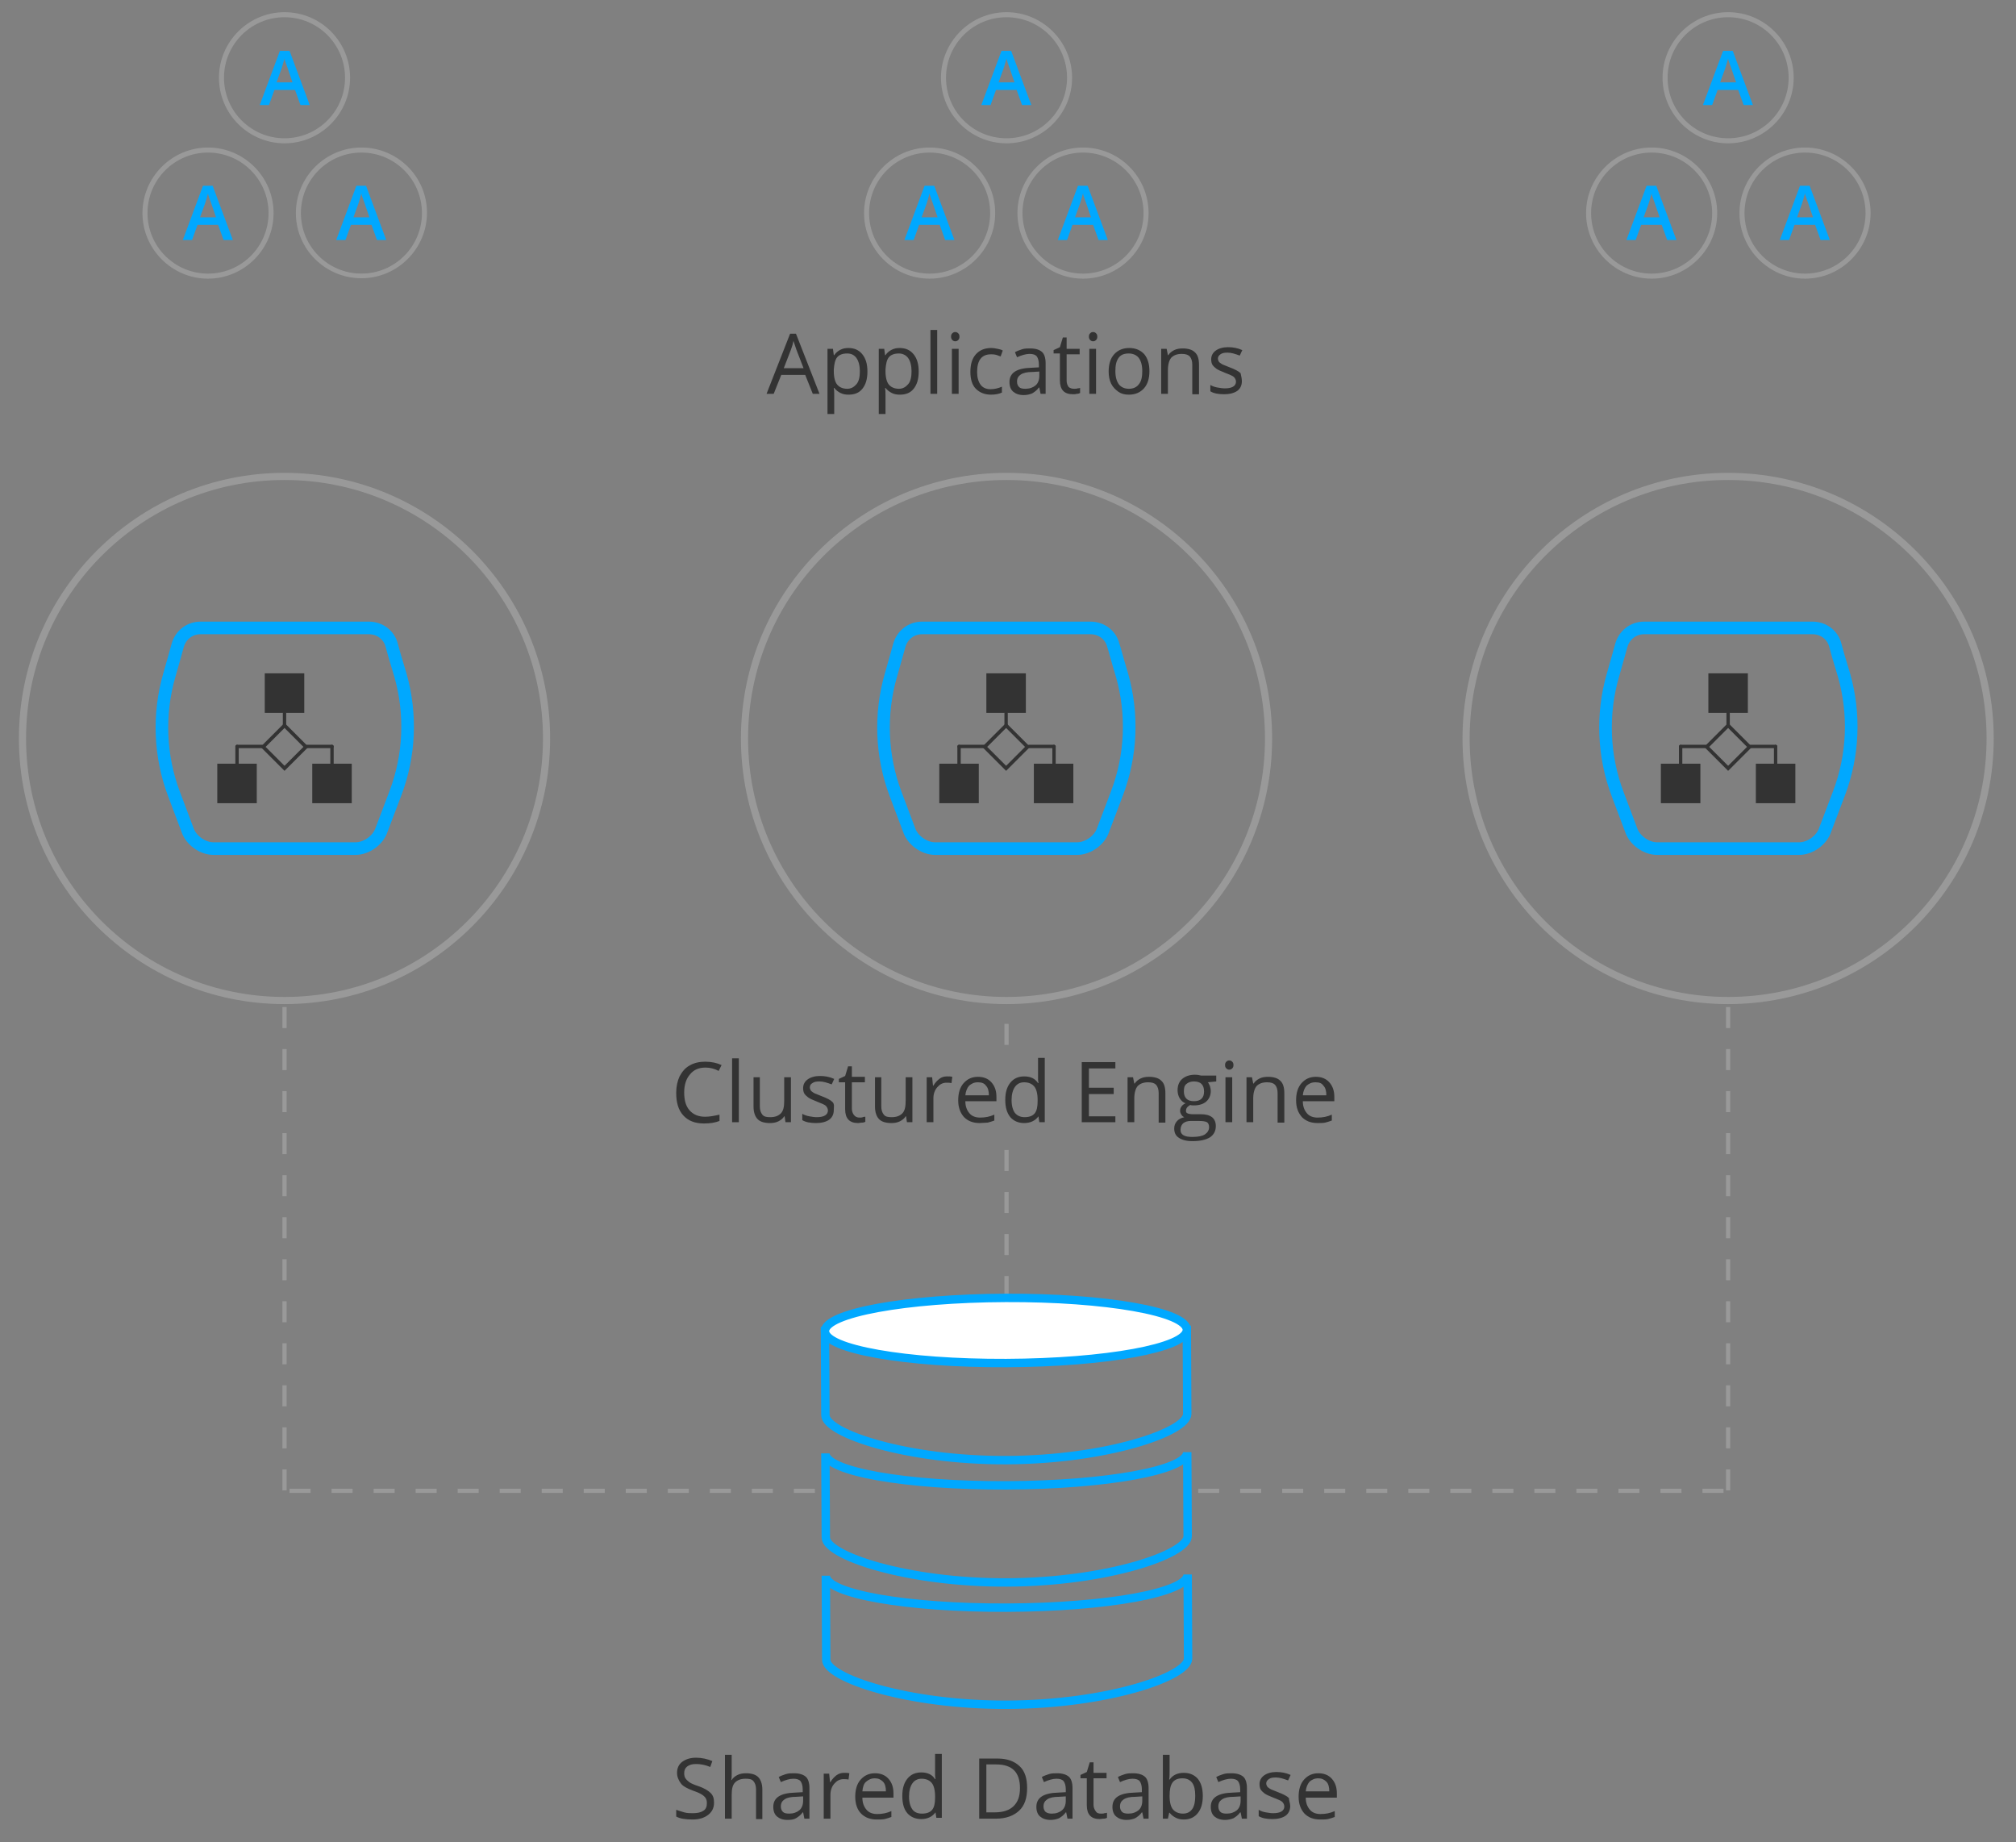 <?xml version="1.0" encoding="utf-8"?>
<!-- Generator: Adobe Illustrator 22.0.0, SVG Export Plug-In . SVG Version: 6.00 Build 0)  -->
<svg version="1.1" id="Ebene_1" xmlns="http://www.w3.org/2000/svg" xmlns:xlink="http://www.w3.org/1999/xlink" x="0px" y="0px"
	 viewBox="0 0 479.7 438.3" style="enable-background:new 0 0 479.7 438.3;" xml:space="preserve">
<rect x="0" y="0" width="479.7" height="438.3" fill="#808080" stroke="none"/>
<style type="text/css">
	.st0{clip-path:url(#SVGID_37_);fill:none;stroke:#999999;stroke-miterlimit:10;}
	.st1{clip-path:url(#SVGID_38_);fill:none;stroke:#999999;stroke-miterlimit:10;}
	.st2{fill:none;stroke:#999999;stroke-miterlimit:10;}
	.st3{fill:none;stroke:#00A8FF;stroke-width:3;stroke-miterlimit:10;}
	.st4{fill:#333333;}
	.st5{clip-path:url(#SVGID_39_);fill:none;stroke:#999999;stroke-miterlimit:10;}
	.st6{clip-path:url(#SVGID_40_);fill:none;stroke:#999999;stroke-miterlimit:10;}
	.st7{clip-path:url(#SVGID_41_);fill:none;stroke:#999999;stroke-miterlimit:10;}
	.st8{clip-path:url(#SVGID_42_);fill:none;stroke:#999999;stroke-miterlimit:10;}
	.st9{fill:none;stroke:#999999;stroke-miterlimit:10;stroke-dasharray:5;}
	.st10{fill:none;stroke:#00A8FF;stroke-width:2;stroke-miterlimit:10;}
	.st11{fill:#FFFFFF;stroke:#00A8FF;stroke-width:2;stroke-miterlimit:10;}
	.st12{clip-path:url(#SVGID_43_);fill:none;stroke:#999999;stroke-miterlimit:10;}
	.st13{clip-path:url(#SVGID_44_);fill:none;stroke:#999999;stroke-miterlimit:10;}
	.st14{fill:#00A8FF;}
	.st15{clip-path:url(#SVGID_45_);fill:none;stroke:#999999;stroke-miterlimit:10;}
	.st16{clip-path:url(#SVGID_46_);fill:none;stroke:#999999;stroke-miterlimit:10;}
	.st17{clip-path:url(#SVGID_47_);fill:none;stroke:#999999;stroke-miterlimit:10;}
	.st18{clip-path:url(#SVGID_48_);fill:none;stroke:#999999;stroke-miterlimit:10;}
	.st19{clip-path:url(#SVGID_49_);fill:none;stroke:#999999;stroke-miterlimit:10;}
	.st20{clip-path:url(#SVGID_50_);fill:none;stroke:#999999;stroke-miterlimit:10;}
	.st21{clip-path:url(#SVGID_51_);fill:none;stroke:#999999;stroke-miterlimit:10;}
	.st22{clip-path:url(#SVGID_52_);fill:none;stroke:#999999;stroke-miterlimit:10;}
	.st23{clip-path:url(#SVGID_53_);fill:none;stroke:#999999;stroke-miterlimit:10;}
	.st24{clip-path:url(#SVGID_54_);fill:none;stroke:#999999;stroke-miterlimit:10;}
	.st25{clip-path:url(#SVGID_55_);fill:none;stroke:#999999;stroke-miterlimit:10;}
	.st26{clip-path:url(#SVGID_56_);fill:none;stroke:#999999;stroke-miterlimit:10;}
	.st27{clip-path:url(#SVGID_57_);fill:none;stroke:#999999;stroke-miterlimit:10;}
	.st28{clip-path:url(#SVGID_58_);fill:none;stroke:#999999;stroke-miterlimit:10;}
	.st29{clip-path:url(#SVGID_59_);fill:none;stroke:#999999;stroke-miterlimit:10;}
	.st30{clip-path:url(#SVGID_60_);fill:none;stroke:#999999;stroke-miterlimit:10;}
</style>
<g>
	<g>
		<g>
			<g>
				<defs>
					<circle id="SVGID_7_" cx="67.7" cy="175.7" r="62.7"/>
				</defs>
				<clipPath id="SVGID_37_">
					<use xlink:href="#SVGID_7_"  style="overflow:visible;"/>
				</clipPath>
				<circle class="st0" cx="67.7" cy="175.7" r="62.7"/>
			</g>
		</g>
		<g>
			<g>
				<defs>
					<circle id="SVGID_9_" cx="67.7" cy="175.7" r="62.7"/>
				</defs>
				<clipPath id="SVGID_38_">
					<use xlink:href="#SVGID_9_"  style="overflow:visible;"/>
				</clipPath>
				<circle class="st1" cx="67.7" cy="175.7" r="62"/>
			</g>
		</g>
		<g>
			<path id="SVGID_6_" class="st2" d="M67.7,113C33.1,113,5,141.1,5,175.7s28.1,62.7,62.7,62.7s62.7-28.1,62.7-62.7
				S102.3,113,67.7,113z"/>
		</g>
	</g>
	<path class="st3" d="M93.2,153.5c-0.6-2.4-2.8-4.1-5.4-4.1H47.7c-2.6,0-4.7,1.7-5.4,4.1c-0.1,0.5-1,3.5-2,7.1
		c-2.7,9.3-2.3,19.3,1.1,28.3l3.2,8.5c0.8,2.5,3.6,4.5,6.2,4.5h33.8c2.6,0,5.4-2,6.2-4.5l3.3-8.7c3.4-9,3.8-18.8,1.2-28
		C94.2,157.1,93.3,154,93.2,153.5z"/>
	<g>
		<g>
			<rect x="63" y="160.2" class="st4" width="9.4" height="9.4"/>
		</g>
		<g>
			<path class="st4" d="M67.7,183.4l-5.7-5.7l5.7-5.7l5.7,5.7L67.7,183.4z M63.2,177.7l4.5,4.5l4.5-4.5l-4.5-4.5L63.2,177.7z"/>
		</g>
		<g>
			<g>
				<rect x="74.3" y="181.7" class="st4" width="9.4" height="9.4"/>
			</g>
			<g>
				<rect x="51.7" y="181.7" class="st4" width="9.4" height="9.4"/>
			</g>
		</g>
		<g>
			<path class="st4" d="M56.4,182.1c-0.2,0-0.4-0.2-0.4-0.4v-4.1c0-0.2,0.2-0.4,0.4-0.4c0.2,0,0.4,0.2,0.4,0.4v4.1
				C56.8,181.9,56.7,182.1,56.4,182.1z"/>
		</g>
		<g>
			<path class="st4" d="M62.4,178h-6c-0.2,0-0.4-0.2-0.4-0.4c0-0.2,0.2-0.4,0.4-0.4h6c0.2,0,0.4,0.2,0.4,0.4
				C62.9,177.8,62.6,178,62.4,178z"/>
		</g>
		<g>
			<path class="st4" d="M79,178h-6c-0.2,0-0.4-0.2-0.4-0.4c0-0.2,0.2-0.4,0.4-0.4h6c0.2,0,0.4,0.2,0.4,0.4
				C79.4,177.8,79.2,178,79,178z"/>
		</g>
		<g>
			<path class="st4" d="M79,182.1c-0.2,0-0.4-0.2-0.4-0.4v-4.1c0-0.2,0.2-0.4,0.4-0.4s0.4,0.2,0.4,0.4v4.1
				C79.3,181.9,79.2,182.1,79,182.1z"/>
		</g>
		<g>
			<path class="st4" d="M67.7,173c-0.2,0-0.4-0.2-0.4-0.4v-2.9c0-0.2,0.2-0.4,0.4-0.4s0.4,0.2,0.4,0.4v2.9
				C68.1,172.9,67.9,173,67.7,173z"/>
		</g>
	</g>
</g>
<g>
	<g>
		<g>
			<g>
				<defs>
					<circle id="SVGID_3_" cx="239.5" cy="175.7" r="62.7"/>
				</defs>
				<clipPath id="SVGID_39_">
					<use xlink:href="#SVGID_3_"  style="overflow:visible;"/>
				</clipPath>
				<circle class="st5" cx="239.5" cy="175.7" r="62.7"/>
			</g>
		</g>
		<g>
			<g>
				<defs>
					<circle id="SVGID_2_" cx="239.5" cy="175.7" r="62.7"/>
				</defs>
				<clipPath id="SVGID_40_">
					<use xlink:href="#SVGID_2_"  style="overflow:visible;"/>
				</clipPath>
				<circle class="st6" cx="239.5" cy="175.7" r="62"/>
			</g>
		</g>
		<g>
			<path id="SVGID_1_" class="st2" d="M239.5,113c-34.6,0-62.7,28.1-62.7,62.7s28.1,62.7,62.7,62.7s62.7-28.1,62.7-62.7
				S274.1,113,239.5,113z"/>
		</g>
	</g>
	<path class="st3" d="M264.9,153.5c-0.6-2.4-2.8-4.1-5.4-4.1h-40.1c-2.6,0-4.7,1.7-5.4,4.1c-0.1,0.5-1,3.5-2,7.1
		c-2.7,9.3-2.3,19.3,1.1,28.3l3.2,8.5c0.8,2.5,3.6,4.5,6.2,4.5h33.8c2.6,0,5.4-2,6.2-4.5l3.3-8.7c3.4-9,3.8-18.8,1.2-28
		C265.9,157.1,265.1,154,264.9,153.5z"/>
	<g>
		<g>
			<rect x="234.7" y="160.2" class="st4" width="9.4" height="9.4"/>
		</g>
		<g>
			<path class="st4" d="M239.4,183.4l-5.7-5.7l5.7-5.7l5.7,5.7L239.4,183.4z M234.9,177.7l4.5,4.5l4.5-4.5l-4.5-4.5L234.9,177.7z"/>
		</g>
		<g>
			<g>
				<rect x="246" y="181.7" class="st4" width="9.4" height="9.4"/>
			</g>
			<g>
				<rect x="223.5" y="181.7" class="st4" width="9.4" height="9.4"/>
			</g>
		</g>
		<g>
			<path class="st4" d="M228.2,182.1c-0.2,0-0.4-0.2-0.4-0.4v-4.1c0-0.2,0.2-0.4,0.4-0.4s0.4,0.2,0.4,0.4v4.1
				C228.5,181.9,228.4,182.1,228.2,182.1z"/>
		</g>
		<g>
			<path class="st4" d="M234.2,178h-6c-0.2,0-0.4-0.2-0.4-0.4c0-0.2,0.2-0.4,0.4-0.4h6c0.2,0,0.4,0.2,0.4,0.4
				C234.6,177.8,234.4,178,234.2,178z"/>
		</g>
		<g>
			<path class="st4" d="M250.8,178h-6c-0.2,0-0.4-0.2-0.4-0.4c0-0.2,0.2-0.4,0.4-0.4h6c0.2,0,0.4,0.2,0.4,0.4
				C251.2,177.8,251,178,250.8,178z"/>
		</g>
		<g>
			<path class="st4" d="M250.8,182.1c-0.2,0-0.4-0.2-0.4-0.4v-4.1c0-0.2,0.2-0.4,0.4-0.4s0.4,0.2,0.4,0.4v4.1
				C251.1,181.9,251,182.1,250.8,182.1z"/>
		</g>
		<g>
			<path class="st4" d="M239.4,173c-0.2,0-0.4-0.2-0.4-0.4v-2.9c0-0.2,0.2-0.4,0.4-0.4c0.2,0,0.4,0.2,0.4,0.4v2.9
				C239.8,172.9,239.6,173,239.4,173z"/>
		</g>
	</g>
</g>
<g>
	<g>
		<g>
			<g>
				<defs>
					<circle id="SVGID_8_" cx="411.2" cy="175.7" r="62.7"/>
				</defs>
				<clipPath id="SVGID_41_">
					<use xlink:href="#SVGID_8_"  style="overflow:visible;"/>
				</clipPath>
				<circle class="st7" cx="411.2" cy="175.7" r="62.7"/>
			</g>
		</g>
		<g>
			<g>
				<defs>
					<circle id="SVGID_5_" cx="411.2" cy="175.7" r="62.7"/>
				</defs>
				<clipPath id="SVGID_42_">
					<use xlink:href="#SVGID_5_"  style="overflow:visible;"/>
				</clipPath>
				<circle class="st8" cx="411.2" cy="175.7" r="62"/>
			</g>
		</g>
		<g>
			<path id="SVGID_4_" class="st2" d="M411.2,113c-34.6,0-62.7,28.1-62.7,62.7s28.1,62.7,62.7,62.7s62.7-28.1,62.7-62.7
				S445.8,113,411.2,113z"/>
		</g>
	</g>
	<path class="st3" d="M436.7,153.5c-0.6-2.4-2.8-4.1-5.4-4.1h-40.1c-2.6,0-4.7,1.7-5.4,4.1c-0.1,0.5-1,3.5-2,7.1
		c-2.7,9.3-2.3,19.3,1.1,28.3l3.2,8.5c0.8,2.5,3.6,4.5,6.2,4.5h33.8c2.6,0,5.4-2,6.2-4.5l3.3-8.7c3.4-9,3.8-18.8,1.2-28
		C437.7,157.1,436.8,154,436.7,153.5z"/>
	<g>
		<g>
			<rect x="406.5" y="160.2" class="st4" width="9.4" height="9.4"/>
		</g>
		<g>
			<path class="st4" d="M411.2,183.4l-5.7-5.7l5.7-5.7l5.7,5.7L411.2,183.4z M406.7,177.7l4.5,4.5l4.5-4.5l-4.5-4.5L406.7,177.7z"/>
		</g>
		<g>
			<g>
				<rect x="417.8" y="181.7" class="st4" width="9.4" height="9.4"/>
			</g>
			<g>
				<rect x="395.2" y="181.7" class="st4" width="9.4" height="9.4"/>
			</g>
		</g>
		<g>
			<path class="st4" d="M399.9,182.1c-0.2,0-0.4-0.2-0.4-0.4v-4.1c0-0.2,0.2-0.4,0.4-0.4c0.2,0,0.4,0.2,0.4,0.4v4.1
				C400.3,181.9,400.2,182.1,399.9,182.1z"/>
		</g>
		<g>
			<path class="st4" d="M405.9,178h-6c-0.2,0-0.4-0.2-0.4-0.4c0-0.2,0.2-0.4,0.4-0.4h6c0.2,0,0.4,0.2,0.4,0.4
				C406.3,177.8,406.1,178,405.9,178z"/>
		</g>
		<g>
			<path class="st4" d="M422.5,178h-6c-0.2,0-0.4-0.2-0.4-0.4c0-0.2,0.2-0.4,0.4-0.4h6c0.2,0,0.4,0.2,0.4,0.4
				C422.9,177.8,422.7,178,422.5,178z"/>
		</g>
		<g>
			<path class="st4" d="M422.5,182.1c-0.2,0-0.4-0.2-0.4-0.4v-4.1c0-0.2,0.2-0.4,0.4-0.4s0.4,0.2,0.4,0.4v4.1
				C422.8,181.9,422.7,182.1,422.5,182.1z"/>
		</g>
		<g>
			<path class="st4" d="M411.2,173c-0.2,0-0.4-0.2-0.4-0.4v-2.9c0-0.2,0.2-0.4,0.4-0.4s0.4,0.2,0.4,0.4v2.9
				C411.6,172.9,411.4,173,411.2,173z"/>
		</g>
	</g>
</g>
<line class="st9" x1="68.9" y1="354.7" x2="196.1" y2="354.7"/>
<line class="st9" x1="67.7" y1="354.6" x2="67.7" y2="238.4"/>
<g>
	<line class="st9" x1="410.1" y1="354.7" x2="282.9" y2="354.7"/>
	<line class="st9" x1="411.2" y1="354.6" x2="411.2" y2="238.4"/>
</g>
<line class="st9" x1="239.5" y1="248.6" x2="239.5" y2="238.4"/>
<line class="st9" x1="239.5" y1="308.6" x2="239.5" y2="269.4"/>
<g>
	<path class="st4" d="M169.9,428.9c0,1.3-0.5,2.2-1.4,2.9s-2.1,1.1-3.7,1.1c-1.7,0-3-0.2-3.9-0.7v-1.6c0.6,0.2,1.2,0.4,1.9,0.6
		s1.4,0.2,2.1,0.2c1.1,0,1.9-0.2,2.5-0.6s0.8-1,0.8-1.8c0-0.5-0.1-0.9-0.3-1.2s-0.5-0.6-1-0.9s-1.2-0.6-2.1-0.9
		c-1.3-0.5-2.3-1-2.8-1.7s-0.9-1.5-0.9-2.5c0-1.1,0.4-2,1.2-2.6s1.9-1,3.3-1c1.4,0,2.7,0.3,3.9,0.8l-0.5,1.4
		c-1.2-0.5-2.3-0.7-3.4-0.7c-0.9,0-1.6,0.2-2.1,0.6s-0.7,0.9-0.7,1.6c0,0.5,0.1,0.9,0.3,1.2s0.5,0.6,0.9,0.9s1.1,0.6,2,0.9
		c1.5,0.5,2.5,1.1,3.1,1.7S169.9,427.9,169.9,428.9z"/>
	<path class="st4" d="M179.9,432.7v-6.9c0-0.9-0.2-1.5-0.6-2s-1-0.6-1.9-0.6c-1.1,0-1.9,0.3-2.5,0.9s-0.8,1.6-0.8,3v5.6h-1.6v-15.2
		h1.6v4.6c0,0.6,0,1-0.1,1.4h0.1c0.3-0.5,0.8-0.9,1.4-1.2s1.3-0.4,2-0.4c1.3,0,2.3,0.3,2.9,0.9s1,1.6,1,3v7H179.9z"/>
	<path class="st4" d="M191.4,432.7l-0.3-1.5H191c-0.5,0.7-1.1,1.1-1.6,1.4s-1.2,0.4-2,0.4c-1.1,0-1.9-0.3-2.5-0.8s-0.9-1.3-0.9-2.3
		c0-2.2,1.7-3.3,5.2-3.4l1.8-0.1v-0.7c0-0.8-0.2-1.5-0.5-1.9s-0.9-0.6-1.7-0.6c-0.9,0-1.9,0.3-3,0.8l-0.5-1.2
		c0.5-0.3,1.1-0.5,1.7-0.7s1.3-0.2,1.9-0.2c1.3,0,2.2,0.3,2.8,0.8s0.9,1.5,0.9,2.7v7.3H191.4z M187.8,431.5c1,0,1.8-0.3,2.4-0.8
		s0.9-1.3,0.9-2.3v-1l-1.6,0.1c-1.3,0-2.2,0.2-2.8,0.6s-0.9,0.9-0.9,1.7c0,0.6,0.2,1,0.5,1.3S187.1,431.5,187.8,431.5z"/>
	<path class="st4" d="M200.8,421.8c0.5,0,0.9,0,1.3,0.1l-0.2,1.5c-0.4-0.1-0.8-0.1-1.2-0.1c-0.9,0-1.6,0.4-2.2,1.1s-0.9,1.6-0.9,2.6
		v5.7H196V422h1.3l0.2,2h0.1c0.4-0.7,0.9-1.2,1.4-1.6S200.2,421.8,200.8,421.8z"/>
	<path class="st4" d="M208.6,432.9c-1.6,0-2.8-0.5-3.7-1.4s-1.4-2.3-1.4-4c0-1.7,0.4-3.1,1.3-4.1s2-1.5,3.4-1.5
		c1.3,0,2.4,0.4,3.2,1.3s1.2,2,1.2,3.5v1h-7.4c0,1.3,0.4,2.2,1,2.9s1.5,1,2.5,1c1.2,0,2.3-0.2,3.4-0.7v1.4c-0.6,0.2-1.1,0.4-1.6,0.5
		S209.4,432.9,208.6,432.9z M208.2,423.1c-0.9,0-1.5,0.3-2.1,0.8s-0.8,1.3-0.9,2.3h5.6c0-1-0.2-1.8-0.7-2.3S209,423.1,208.2,423.1z"
		/>
	<path class="st4" d="M222.6,431.2L222.6,431.2c-0.8,1.1-2,1.6-3.4,1.6c-1.4,0-2.5-0.5-3.3-1.4s-1.2-2.3-1.2-4.1
		c0-1.8,0.4-3.1,1.2-4.1s1.9-1.5,3.3-1.5c1.5,0,2.6,0.5,3.3,1.6h0.1l-0.1-0.8l0-0.8v-4.4h1.6v15.2h-1.3L222.6,431.2z M219.4,431.5
		c1.1,0,1.9-0.3,2.4-0.9s0.7-1.6,0.7-2.9v-0.3c0-1.5-0.3-2.6-0.8-3.2s-1.3-1-2.4-1c-1,0-1.7,0.4-2.2,1.1s-0.8,1.8-0.8,3.1
		c0,1.4,0.3,2.4,0.8,3.1S218.4,431.5,219.4,431.5z"/>
	<path class="st4" d="M244.4,425.4c0,2.4-0.6,4.2-1.9,5.4s-3.1,1.9-5.5,1.9h-4v-14.3h4.4c2.2,0,3.9,0.6,5.2,1.8
		S244.4,423.2,244.4,425.4z M242.7,425.4c0-1.9-0.5-3.3-1.4-4.2c-0.9-0.9-2.3-1.4-4.2-1.4h-2.4v11.4h2c2,0,3.5-0.5,4.5-1.5
		S242.7,427.4,242.7,425.4z"/>
	<path class="st4" d="M254,432.7l-0.3-1.5h-0.1c-0.5,0.7-1.1,1.1-1.6,1.4c-0.5,0.2-1.2,0.4-2,0.4c-1.1,0-1.9-0.3-2.5-0.8
		c-0.6-0.5-0.9-1.3-0.9-2.3c0-2.2,1.7-3.3,5.2-3.4l1.8-0.1v-0.7c0-0.8-0.2-1.5-0.5-1.9s-0.9-0.6-1.7-0.6c-0.9,0-1.9,0.3-3,0.8
		l-0.5-1.2c0.5-0.3,1.1-0.5,1.7-0.7c0.6-0.2,1.3-0.2,1.9-0.2c1.3,0,2.2,0.3,2.8,0.8s0.9,1.5,0.9,2.7v7.3H254z M250.3,431.5
		c1,0,1.8-0.3,2.4-0.8s0.9-1.3,0.9-2.3v-1l-1.6,0.1c-1.3,0-2.2,0.2-2.8,0.6c-0.6,0.4-0.9,0.9-0.9,1.7c0,0.6,0.2,1,0.5,1.3
		C249.2,431.4,249.7,431.5,250.3,431.5z"/>
	<path class="st4" d="M262,431.5c0.3,0,0.6,0,0.8-0.1c0.3,0,0.5-0.1,0.6-0.1v1.2c-0.2,0.1-0.4,0.2-0.8,0.2s-0.6,0.1-0.9,0.1
		c-2.1,0-3.1-1.1-3.1-3.3v-6.4h-1.5v-0.8l1.5-0.7l0.7-2.3h0.9v2.5h3.1v1.3h-3.1v6.3c0,0.6,0.2,1.1,0.5,1.5
		C261,431.4,261.4,431.5,262,431.5z"/>
	<path class="st4" d="M272.1,432.7l-0.3-1.5h-0.1c-0.5,0.7-1.1,1.1-1.6,1.4c-0.5,0.2-1.2,0.4-2,0.4c-1.1,0-1.9-0.3-2.5-0.8
		c-0.6-0.5-0.9-1.3-0.9-2.3c0-2.2,1.7-3.3,5.2-3.4l1.8-0.1v-0.7c0-0.8-0.2-1.5-0.5-1.9s-0.9-0.6-1.7-0.6c-0.9,0-1.9,0.3-3,0.8
		l-0.5-1.2c0.5-0.3,1.1-0.5,1.7-0.7c0.6-0.2,1.3-0.2,1.9-0.2c1.3,0,2.2,0.3,2.8,0.8s0.9,1.5,0.9,2.7v7.3H272.1z M268.5,431.5
		c1,0,1.8-0.3,2.4-0.8s0.9-1.3,0.9-2.3v-1l-1.6,0.1c-1.3,0-2.2,0.2-2.8,0.6c-0.6,0.4-0.9,0.9-0.9,1.7c0,0.6,0.2,1,0.5,1.3
		C267.3,431.4,267.8,431.5,268.5,431.5z"/>
	<path class="st4" d="M281.7,421.8c1.4,0,2.5,0.5,3.3,1.4c0.8,1,1.2,2.3,1.2,4.1s-0.4,3.1-1.2,4.1c-0.8,1-1.9,1.5-3.3,1.5
		c-0.7,0-1.3-0.1-1.9-0.4s-1.1-0.7-1.5-1.2h-0.1l-0.3,1.4h-1.2v-15.2h1.6v3.7c0,0.8,0,1.6-0.1,2.2h0.1
		C279.1,422.3,280.2,421.8,281.7,421.8z M281.4,423.1c-1.1,0-1.9,0.3-2.4,1s-0.7,1.7-0.7,3.2s0.3,2.6,0.8,3.2c0.5,0.6,1.3,1,2.4,1
		c1,0,1.7-0.4,2.2-1.1s0.7-1.8,0.7-3.1c0-1.4-0.2-2.4-0.7-3.1S282.4,423.1,281.4,423.1z"/>
	<path class="st4" d="M295.5,432.7l-0.3-1.5h-0.1c-0.5,0.7-1.1,1.1-1.6,1.4c-0.5,0.2-1.2,0.4-2,0.4c-1.1,0-1.9-0.3-2.5-0.8
		c-0.6-0.5-0.9-1.3-0.9-2.3c0-2.2,1.7-3.3,5.2-3.4l1.8-0.1v-0.7c0-0.8-0.2-1.5-0.5-1.9s-0.9-0.6-1.7-0.6c-0.9,0-1.9,0.3-3,0.8
		l-0.5-1.2c0.5-0.3,1.1-0.5,1.7-0.7c0.6-0.2,1.3-0.2,1.9-0.2c1.3,0,2.2,0.3,2.8,0.8s0.9,1.5,0.9,2.7v7.3H295.5z M291.9,431.5
		c1,0,1.8-0.3,2.4-0.8s0.9-1.3,0.9-2.3v-1l-1.6,0.1c-1.3,0-2.2,0.2-2.8,0.6c-0.6,0.4-0.9,0.9-0.9,1.7c0,0.6,0.2,1,0.5,1.3
		C290.7,431.4,291.2,431.5,291.9,431.5z"/>
	<path class="st4" d="M307,429.7c0,1-0.4,1.8-1.1,2.3s-1.8,0.8-3.1,0.8c-1.4,0-2.5-0.2-3.3-0.7v-1.5c0.5,0.3,1.1,0.5,1.7,0.6
		c0.6,0.1,1.2,0.2,1.7,0.2c0.8,0,1.5-0.1,2-0.4c0.5-0.3,0.7-0.7,0.7-1.2c0-0.4-0.2-0.8-0.5-1.1s-1.1-0.6-2.1-1c-1-0.4-1.7-0.7-2.1-1
		s-0.7-0.6-0.9-0.9s-0.3-0.8-0.3-1.3c0-0.9,0.4-1.6,1.1-2.1c0.7-0.5,1.7-0.8,2.9-0.8c1.2,0,2.3,0.2,3.4,0.7l-0.6,1.3
		c-1.1-0.4-2-0.7-2.9-0.7c-0.8,0-1.3,0.1-1.7,0.4s-0.6,0.6-0.6,1c0,0.3,0.1,0.5,0.2,0.7s0.4,0.4,0.7,0.6c0.3,0.2,1,0.4,1.9,0.8
		c1.3,0.5,2.1,0.9,2.6,1.4C306.7,428.4,307,429,307,429.7z"/>
	<path class="st4" d="M314.1,432.9c-1.6,0-2.8-0.5-3.7-1.4c-0.9-1-1.4-2.3-1.4-4c0-1.7,0.4-3.1,1.3-4.1s2-1.5,3.4-1.5
		c1.3,0,2.4,0.4,3.2,1.3s1.2,2,1.2,3.5v1h-7.4c0,1.3,0.4,2.2,1,2.9c0.6,0.7,1.5,1,2.5,1c1.2,0,2.3-0.2,3.4-0.7v1.4
		c-0.6,0.2-1.1,0.4-1.6,0.5S314.8,432.9,314.1,432.9z M313.7,423.1c-0.9,0-1.5,0.3-2.1,0.8c-0.5,0.6-0.8,1.3-0.9,2.3h5.6
		c0-1-0.2-1.8-0.7-2.3S314.5,423.1,313.7,423.1z"/>
</g>
<g>
	<path class="st4" d="M193.4,93.7l-1.8-4.5h-5.7l-1.8,4.5h-1.7l5.6-14.3h1.4l5.6,14.3H193.4z M191.2,87.6l-1.7-4.4
		c-0.2-0.6-0.4-1.2-0.7-2.1c-0.1,0.6-0.3,1.3-0.6,2.1l-1.7,4.4H191.2z"/>
	<path class="st4" d="M201.9,93.9c-0.7,0-1.3-0.1-1.9-0.4s-1.1-0.7-1.5-1.2h-0.1c0.1,0.6,0.1,1.2,0.1,1.8v4.4h-1.6V83h1.3l0.2,1.5
		h0.1c0.4-0.6,0.9-1,1.5-1.3s1.2-0.4,1.9-0.4c1.4,0,2.5,0.5,3.3,1.5s1.2,2.3,1.2,4.1c0,1.8-0.4,3.1-1.2,4.1S203.3,93.9,201.9,93.9z
		 M201.6,84.1c-1.1,0-1.9,0.3-2.4,0.9s-0.7,1.6-0.8,2.9v0.4c0,1.5,0.3,2.6,0.8,3.2s1.3,1,2.4,1c0.9,0,1.6-0.4,2.2-1.1
		s0.8-1.8,0.8-3.1c0-1.3-0.3-2.4-0.8-3.1S202.6,84.1,201.6,84.1z"/>
	<path class="st4" d="M214.1,93.9c-0.7,0-1.3-0.1-1.9-0.4s-1.1-0.7-1.5-1.2h-0.1c0.1,0.6,0.1,1.2,0.1,1.8v4.4h-1.6V83h1.3l0.2,1.5
		h0.1c0.4-0.6,0.9-1,1.5-1.3s1.2-0.4,1.9-0.4c1.4,0,2.5,0.5,3.3,1.5s1.2,2.3,1.2,4.1c0,1.8-0.4,3.1-1.2,4.1S215.5,93.9,214.1,93.9z
		 M213.9,84.1c-1.1,0-1.9,0.3-2.4,0.9s-0.7,1.6-0.8,2.9v0.4c0,1.5,0.3,2.6,0.8,3.2s1.3,1,2.4,1c0.9,0,1.6-0.4,2.2-1.1
		s0.8-1.8,0.8-3.1c0-1.3-0.3-2.4-0.8-3.1S214.8,84.1,213.9,84.1z"/>
	<path class="st4" d="M223,93.7h-1.6V78.5h1.6V93.7z"/>
	<path class="st4" d="M226.3,80.1c0-0.4,0.1-0.6,0.3-0.8s0.4-0.3,0.7-0.3c0.3,0,0.5,0.1,0.7,0.3c0.2,0.2,0.3,0.4,0.3,0.8
		s-0.1,0.6-0.3,0.8c-0.2,0.2-0.4,0.3-0.7,0.3c-0.3,0-0.5-0.1-0.7-0.3S226.3,80.4,226.3,80.1z M228.1,93.7h-1.6V83h1.6V93.7z"/>
	<path class="st4" d="M235.8,93.9c-1.5,0-2.7-0.5-3.6-1.4s-1.3-2.3-1.3-4c0-1.8,0.4-3.2,1.3-4.2c0.9-1,2.1-1.5,3.7-1.5
		c0.5,0,1,0.1,1.5,0.2c0.5,0.1,0.9,0.2,1.2,0.4l-0.5,1.4c-0.4-0.1-0.7-0.3-1.2-0.4c-0.4-0.1-0.8-0.1-1.1-0.1c-2.2,0-3.3,1.4-3.3,4.2
		c0,1.3,0.3,2.3,0.8,3c0.5,0.7,1.3,1.1,2.4,1.1c0.9,0,1.8-0.2,2.7-0.6v1.4C237.8,93.7,236.9,93.9,235.8,93.9z"/>
	<path class="st4" d="M247.6,93.7l-0.3-1.5h-0.1c-0.5,0.7-1.1,1.1-1.6,1.4c-0.5,0.2-1.2,0.4-2,0.4c-1.1,0-1.9-0.3-2.5-0.8
		c-0.6-0.5-0.9-1.3-0.9-2.3c0-2.2,1.7-3.3,5.2-3.4l1.8-0.1v-0.7c0-0.8-0.2-1.5-0.5-1.9s-0.9-0.6-1.7-0.6c-0.9,0-1.9,0.3-3,0.8
		l-0.5-1.2c0.5-0.3,1.1-0.5,1.7-0.7c0.6-0.2,1.3-0.2,1.9-0.2c1.3,0,2.2,0.3,2.8,0.8s0.9,1.5,0.9,2.7v7.3H247.6z M244,92.5
		c1,0,1.8-0.3,2.4-0.8s0.9-1.3,0.9-2.3v-1l-1.6,0.1c-1.3,0-2.2,0.2-2.8,0.6c-0.6,0.4-0.9,0.9-0.9,1.7c0,0.6,0.2,1,0.5,1.3
		C242.8,92.4,243.3,92.5,244,92.5z"/>
	<path class="st4" d="M255.6,92.5c0.3,0,0.6,0,0.8-0.1c0.3,0,0.5-0.1,0.6-0.1v1.2c-0.2,0.1-0.4,0.2-0.8,0.2
		c-0.3,0.1-0.6,0.1-0.9,0.1c-2.1,0-3.1-1.1-3.1-3.3v-6.4h-1.5v-0.8l1.5-0.7l0.7-2.3h0.9V83h3.1v1.3h-3.1v6.3c0,0.6,0.2,1.1,0.5,1.5
		C254.7,92.4,255.1,92.5,255.6,92.5z"/>
	<path class="st4" d="M259.1,80.1c0-0.4,0.1-0.6,0.3-0.8c0.2-0.2,0.4-0.3,0.7-0.3c0.3,0,0.5,0.1,0.7,0.3c0.2,0.2,0.3,0.4,0.3,0.8
		s-0.1,0.6-0.3,0.8c-0.2,0.2-0.4,0.3-0.7,0.3c-0.3,0-0.5-0.1-0.7-0.3C259.2,80.7,259.1,80.4,259.1,80.1z M260.8,93.7h-1.6V83h1.6
		V93.7z"/>
	<path class="st4" d="M273.5,88.3c0,1.7-0.4,3.1-1.3,4.1s-2.1,1.5-3.6,1.5c-1,0-1.8-0.2-2.5-0.7s-1.3-1.1-1.7-1.9
		c-0.4-0.8-0.6-1.8-0.6-2.9c0-1.7,0.4-3.1,1.3-4.1c0.9-1,2.1-1.5,3.6-1.5c1.5,0,2.7,0.5,3.6,1.5C273.1,85.3,273.5,86.6,273.5,88.3z
		 M265.4,88.3c0,1.4,0.3,2.4,0.8,3.1s1.4,1.1,2.4,1.1c1.1,0,1.9-0.4,2.4-1.1c0.6-0.7,0.8-1.8,0.8-3.1c0-1.4-0.3-2.4-0.8-3.1
		c-0.5-0.7-1.4-1.1-2.4-1.1c-1.1,0-1.9,0.3-2.4,1C265.6,85.9,265.4,86.9,265.4,88.3z"/>
	<path class="st4" d="M283.7,93.7v-6.9c0-0.9-0.2-1.5-0.6-2c-0.4-0.4-1-0.6-1.9-0.6c-1.1,0-1.9,0.3-2.5,0.9c-0.5,0.6-0.8,1.6-0.8,3
		v5.6h-1.6V83h1.3l0.3,1.5h0.1c0.3-0.5,0.8-0.9,1.4-1.2c0.6-0.3,1.3-0.4,2-0.4c1.3,0,2.3,0.3,2.9,0.9c0.7,0.6,1,1.6,1,3v7H283.7z"/>
	<path class="st4" d="M295.5,90.7c0,1-0.4,1.8-1.1,2.3s-1.8,0.8-3.1,0.8c-1.4,0-2.5-0.2-3.3-0.7v-1.5c0.5,0.3,1.1,0.5,1.7,0.6
		c0.6,0.1,1.2,0.2,1.7,0.2c0.8,0,1.5-0.1,2-0.4c0.5-0.3,0.7-0.7,0.7-1.2c0-0.4-0.2-0.8-0.5-1.1s-1.1-0.6-2.1-1c-1-0.4-1.7-0.7-2.1-1
		s-0.7-0.6-0.9-0.9s-0.3-0.8-0.3-1.3c0-0.9,0.4-1.6,1.1-2.1c0.7-0.5,1.7-0.8,2.9-0.8c1.2,0,2.3,0.2,3.4,0.7l-0.6,1.3
		c-1.1-0.4-2-0.7-2.9-0.7c-0.8,0-1.3,0.1-1.7,0.4s-0.6,0.6-0.6,1c0,0.3,0.1,0.5,0.2,0.7s0.4,0.4,0.7,0.6c0.3,0.2,1,0.4,1.9,0.8
		c1.3,0.5,2.1,0.9,2.6,1.4C295.3,89.4,295.5,90,295.5,90.7z"/>
</g>
<g>
	<path class="st4" d="M167.9,254c-1.6,0-2.8,0.5-3.7,1.6c-0.9,1-1.4,2.5-1.4,4.3c0,1.9,0.4,3.3,1.3,4.3s2.1,1.5,3.7,1.5
		c1,0,2.1-0.2,3.4-0.5v1.5c-1,0.4-2.2,0.6-3.7,0.6c-2.1,0-3.7-0.6-4.9-1.9s-1.7-3.1-1.7-5.4c0-1.5,0.3-2.8,0.8-3.9
		c0.6-1.1,1.3-2,2.4-2.6c1-0.6,2.3-0.9,3.7-0.9c1.5,0,2.8,0.3,3.9,0.8l-0.7,1.4C170.1,254.3,169,254,167.9,254z"/>
	<path class="st4" d="M175.8,267h-1.6v-15.2h1.6V267z"/>
	<path class="st4" d="M180.8,256.3v6.9c0,0.9,0.2,1.5,0.6,2s1,0.6,1.9,0.6c1.1,0,1.9-0.3,2.5-0.9s0.8-1.6,0.8-3v-5.6h1.6V267h-1.3
		l-0.2-1.4h-0.1c-0.3,0.5-0.8,0.9-1.4,1.2s-1.3,0.4-2,0.4c-1.3,0-2.3-0.3-2.9-0.9s-1-1.6-1-3v-7H180.8z"/>
	<path class="st4" d="M198.4,264.1c0,1-0.4,1.8-1.1,2.3s-1.8,0.8-3.1,0.8c-1.4,0-2.5-0.2-3.3-0.7V265c0.5,0.3,1.1,0.5,1.7,0.6
		s1.2,0.2,1.7,0.2c0.8,0,1.5-0.1,2-0.4s0.7-0.7,0.7-1.2c0-0.4-0.2-0.8-0.5-1.1s-1.1-0.6-2.1-1c-1-0.4-1.7-0.7-2.1-1
		s-0.7-0.6-0.9-0.9s-0.3-0.8-0.3-1.3c0-0.9,0.4-1.6,1.1-2.1c0.7-0.5,1.7-0.8,2.9-0.8c1.2,0,2.3,0.2,3.4,0.7l-0.6,1.3
		c-1.1-0.4-2-0.7-2.9-0.7c-0.8,0-1.3,0.1-1.7,0.4c-0.4,0.2-0.6,0.6-0.6,1c0,0.3,0.1,0.5,0.2,0.7c0.1,0.2,0.4,0.4,0.7,0.6
		s1,0.4,1.9,0.8c1.3,0.5,2.1,0.9,2.6,1.4S198.4,263.4,198.4,264.1z"/>
	<path class="st4" d="M204.5,265.9c0.3,0,0.6,0,0.8-0.1s0.5-0.1,0.6-0.1v1.2c-0.2,0.1-0.4,0.2-0.8,0.2s-0.6,0.1-0.9,0.1
		c-2.1,0-3.1-1.1-3.1-3.3v-6.4h-1.5v-0.8l1.5-0.7l0.7-2.3h0.9v2.5h3.1v1.3h-3.1v6.3c0,0.6,0.2,1.1,0.5,1.5S204,265.9,204.5,265.9z"
		/>
	<path class="st4" d="M209.7,256.3v6.9c0,0.9,0.2,1.5,0.6,2s1,0.6,1.9,0.6c1.1,0,1.9-0.3,2.5-0.9s0.8-1.6,0.8-3v-5.6h1.6V267h-1.3
		l-0.2-1.4h-0.1c-0.3,0.5-0.8,0.9-1.4,1.2s-1.3,0.4-2,0.4c-1.3,0-2.3-0.3-2.9-0.9s-1-1.6-1-3v-7H209.7z"/>
	<path class="st4" d="M225.3,256.1c0.5,0,0.9,0,1.3,0.1l-0.2,1.5c-0.4-0.1-0.8-0.1-1.2-0.1c-0.9,0-1.6,0.4-2.2,1.1s-0.9,1.6-0.9,2.6
		v5.7h-1.6v-10.7h1.3l0.2,2h0.1c0.4-0.7,0.9-1.2,1.4-1.6C224,256.3,224.6,256.1,225.3,256.1z"/>
	<path class="st4" d="M233.1,267.2c-1.6,0-2.8-0.5-3.7-1.4c-0.9-1-1.4-2.3-1.4-4c0-1.7,0.4-3.1,1.3-4.1s2-1.5,3.4-1.5
		c1.3,0,2.4,0.4,3.2,1.3c0.8,0.9,1.2,2,1.2,3.5v1h-7.4c0,1.3,0.4,2.2,1,2.9c0.6,0.7,1.5,1,2.5,1c1.2,0,2.3-0.2,3.4-0.7v1.4
		c-0.6,0.2-1.1,0.4-1.6,0.5C234.4,267.1,233.8,267.2,233.1,267.2z M232.7,257.5c-0.9,0-1.5,0.3-2.1,0.8c-0.5,0.6-0.8,1.3-0.9,2.3
		h5.6c0-1-0.2-1.8-0.7-2.3C234.2,257.7,233.5,257.5,232.7,257.5z"/>
	<path class="st4" d="M247.1,265.6L247.1,265.6c-0.8,1.1-2,1.6-3.4,1.6c-1.4,0-2.5-0.5-3.3-1.4c-0.8-1-1.2-2.3-1.2-4.1
		s0.4-3.1,1.2-4.1s1.9-1.5,3.3-1.5c1.5,0,2.6,0.5,3.3,1.6h0.1l-0.1-0.8l0-0.8v-4.4h1.6V267h-1.3L247.1,265.6z M243.8,265.8
		c1.1,0,1.9-0.3,2.4-0.9s0.7-1.6,0.7-2.9v-0.3c0-1.5-0.3-2.6-0.8-3.2c-0.5-0.6-1.3-1-2.4-1c-1,0-1.7,0.4-2.2,1.1
		c-0.5,0.7-0.8,1.8-0.8,3.1c0,1.4,0.3,2.4,0.8,3.1C242.1,265.5,242.9,265.8,243.8,265.8z"/>
	<path class="st4" d="M265.4,267h-8v-14.3h8v1.5h-6.3v4.6h5.9v1.5h-5.9v5.3h6.3V267z"/>
	<path class="st4" d="M275.7,267v-6.9c0-0.9-0.2-1.5-0.6-2c-0.4-0.4-1-0.6-1.9-0.6c-1.1,0-1.9,0.3-2.5,0.9c-0.5,0.6-0.8,1.6-0.8,3
		v5.6h-1.6v-10.7h1.3l0.3,1.5h0.1c0.3-0.5,0.8-0.9,1.4-1.2c0.6-0.3,1.3-0.4,2-0.4c1.3,0,2.3,0.3,2.9,0.9c0.7,0.6,1,1.6,1,3v7H275.7z
		"/>
	<path class="st4" d="M289.4,256.3v1l-2,0.2c0.2,0.2,0.3,0.5,0.5,0.9c0.1,0.4,0.2,0.8,0.2,1.2c0,1-0.4,1.9-1.1,2.5
		c-0.7,0.6-1.7,0.9-2.9,0.9c-0.3,0-0.6,0-0.9-0.1c-0.7,0.4-1,0.8-1,1.4c0,0.3,0.1,0.5,0.4,0.6c0.2,0.1,0.7,0.2,1.2,0.2h1.9
		c1.2,0,2,0.2,2.7,0.7c0.6,0.5,0.9,1.2,0.9,2.1c0,1.2-0.5,2.1-1.4,2.7c-1,0.6-2.3,0.9-4.2,0.9c-1.4,0-2.5-0.3-3.2-0.8
		c-0.8-0.5-1.1-1.3-1.1-2.2c0-0.7,0.2-1.2,0.6-1.7c0.4-0.5,1-0.8,1.8-1c-0.3-0.1-0.5-0.3-0.7-0.6s-0.3-0.6-0.3-0.9
		c0-0.4,0.1-0.7,0.3-1c0.2-0.3,0.5-0.6,1-0.8c-0.6-0.2-1-0.6-1.4-1.2c-0.3-0.5-0.5-1.2-0.5-1.9c0-1.2,0.4-2.1,1.1-2.7s1.7-1,3-1
		c0.6,0,1.1,0.1,1.5,0.2H289.4z M280.9,268.8c0,0.6,0.2,1,0.7,1.3s1.2,0.4,2.1,0.4c1.4,0,2.4-0.2,3-0.6s1-1,1-1.7
		c0-0.6-0.2-1-0.5-1.2c-0.4-0.2-1-0.3-2-0.3h-1.9c-0.7,0-1.3,0.2-1.7,0.5S280.9,268.1,280.9,268.8z M281.7,259.7
		c0,0.7,0.2,1.3,0.6,1.7c0.4,0.4,1,0.6,1.8,0.6c1.6,0,2.4-0.8,2.4-2.3c0-1.6-0.8-2.4-2.4-2.4c-0.8,0-1.3,0.2-1.8,0.6
		S281.7,258.9,281.7,259.7z"/>
	<path class="st4" d="M291.5,253.4c0-0.4,0.1-0.6,0.3-0.8c0.2-0.2,0.4-0.3,0.7-0.3c0.3,0,0.5,0.1,0.7,0.3c0.2,0.2,0.3,0.4,0.3,0.8
		c0,0.4-0.1,0.6-0.3,0.8c-0.2,0.2-0.4,0.3-0.7,0.3c-0.3,0-0.5-0.1-0.7-0.3C291.6,254,291.5,253.8,291.5,253.4z M293.2,267h-1.6
		v-10.7h1.6V267z"/>
	<path class="st4" d="M304,267v-6.9c0-0.9-0.2-1.5-0.6-2c-0.4-0.4-1-0.6-1.9-0.6c-1.1,0-1.9,0.3-2.5,0.9c-0.5,0.6-0.8,1.6-0.8,3v5.6
		h-1.6v-10.7h1.3l0.3,1.5h0.1c0.3-0.5,0.8-0.9,1.4-1.2c0.6-0.3,1.3-0.4,2-0.4c1.3,0,2.3,0.3,2.9,0.9c0.7,0.6,1,1.6,1,3v7H304z"/>
	<path class="st4" d="M313.5,267.2c-1.6,0-2.8-0.5-3.7-1.4c-0.9-1-1.4-2.3-1.4-4c0-1.7,0.4-3.1,1.3-4.1s2-1.5,3.4-1.5
		c1.3,0,2.4,0.4,3.2,1.3c0.8,0.9,1.2,2,1.2,3.5v1H310c0,1.3,0.4,2.2,1,2.9c0.6,0.7,1.5,1,2.5,1c1.2,0,2.3-0.2,3.4-0.7v1.4
		c-0.6,0.2-1.1,0.4-1.6,0.5S314.2,267.2,313.5,267.2z M313,257.5c-0.9,0-1.5,0.3-2.1,0.8c-0.5,0.6-0.8,1.3-0.9,2.3h5.6
		c0-1-0.2-1.8-0.7-2.3C314.5,257.7,313.9,257.5,313,257.5z"/>
</g>
<g>
	<path class="st10" d="M196.3,316.7l0.1,20c0,4.3,19.3,10.8,43.1,10.7c23.8-0.1,43-6.7,43-11l-0.1-20L196.3,316.7z"/>
	<path class="st11" d="M196.3,316.7c0-4.3,19.3-7.8,43-7.9c23.8-0.1,43.1,3.3,43.1,7.6s-19.3,7.8-43,7.9
		C215.6,324.4,196.3,321,196.3,316.7"/>
	<path class="st10" d="M239.5,353.4c-23.8,0.1-43.1-3.3-43.1-7.6l0.1,20c0,4.3,19.3,10.8,43.1,10.7c23.8-0.1,43-6.7,43-11l-0.1-20
		C282.5,349.8,263.3,353.3,239.5,353.4"/>
	<path class="st10" d="M239.6,382.5c-23.8,0.1-43.1-3.3-43.1-7.6l0.1,20c0,4.3,19.3,10.8,43.1,10.7s43-6.7,43-11l-0.1-20
		C282.6,378.9,263.4,382.4,239.6,382.5"/>
</g>
<g>
	<g>
		<g>
			<g>
				<g>
					<g>
						<g>
							<defs>
								<circle id="SVGID_12_" cx="221.2" cy="50.7" r="15.1"/>
							</defs>
							<clipPath id="SVGID_43_">
								<use xlink:href="#SVGID_12_"  style="overflow:visible;"/>
							</clipPath>
							<circle class="st12" cx="221.2" cy="50.7" r="15.1"/>
						</g>
					</g>
					<g>
						<g>
							<defs>
								<circle id="SVGID_11_" cx="221.2" cy="50.7" r="15.1"/>
							</defs>
							<clipPath id="SVGID_44_">
								<use xlink:href="#SVGID_11_"  style="overflow:visible;"/>
							</clipPath>
							<circle class="st13" cx="221.2" cy="50.7" r="14.9"/>
						</g>
					</g>
					<g>
						<path id="SVGID_10_" class="st2" d="M221.2,35.6c-8.3,0-15.1,6.8-15.1,15.1s6.8,15.1,15.1,15.1s15.1-6.8,15.1-15.1
							S229.6,35.6,221.2,35.6z"/>
					</g>
				</g>
			</g>
			<g>
				<path class="st14" d="M224.9,57.1l-1.3-3.6h-4.9l-1.3,3.6h-2.2l4.8-12.9h2.3l4.8,12.9H224.9z M223.1,51.7l-1.2-3.5
					c-0.1-0.2-0.2-0.6-0.4-1.1s-0.3-0.9-0.3-1.1c-0.2,0.7-0.4,1.5-0.7,2.4l-1.2,3.3H223.1z"/>
			</g>
		</g>
		<g>
			<g>
				<g>
					<g>
						<g>
							<defs>
								<circle id="SVGID_15_" cx="257.7" cy="50.7" r="15.1"/>
							</defs>
							<clipPath id="SVGID_45_">
								<use xlink:href="#SVGID_15_"  style="overflow:visible;"/>
							</clipPath>
							<circle class="st15" cx="257.7" cy="50.7" r="15.1"/>
						</g>
					</g>
					<g>
						<g>
							<defs>
								<circle id="SVGID_14_" cx="257.7" cy="50.7" r="15.1"/>
							</defs>
							<clipPath id="SVGID_46_">
								<use xlink:href="#SVGID_14_"  style="overflow:visible;"/>
							</clipPath>
							<circle class="st16" cx="257.7" cy="50.7" r="14.9"/>
						</g>
					</g>
					<g>
						<path id="SVGID_13_" class="st2" d="M257.7,35.6c-8.3,0-15.1,6.8-15.1,15.1s6.8,15.1,15.1,15.1c8.3,0,15.1-6.8,15.1-15.1
							S266.1,35.6,257.7,35.6z"/>
					</g>
				</g>
			</g>
			<g>
				<path class="st14" d="M261.4,57.1l-1.3-3.6h-4.9l-1.3,3.6h-2.2l4.8-12.9h2.3l4.8,12.9H261.4z M259.6,51.7l-1.2-3.5
					c-0.1-0.2-0.2-0.6-0.4-1.1s-0.3-0.9-0.3-1.1c-0.2,0.7-0.4,1.5-0.7,2.4l-1.2,3.3H259.6z"/>
			</g>
		</g>
	</g>
	<g>
		<g>
			<g>
				<g>
					<g>
						<defs>
							<circle id="SVGID_18_" cx="239.5" cy="18.5" r="15.1"/>
						</defs>
						<clipPath id="SVGID_47_">
							<use xlink:href="#SVGID_18_"  style="overflow:visible;"/>
						</clipPath>
						<circle class="st17" cx="239.5" cy="18.5" r="15.1"/>
					</g>
				</g>
				<g>
					<g>
						<defs>
							<circle id="SVGID_17_" cx="239.5" cy="18.5" r="15.1"/>
						</defs>
						<clipPath id="SVGID_48_">
							<use xlink:href="#SVGID_17_"  style="overflow:visible;"/>
						</clipPath>
						<circle class="st18" cx="239.5" cy="18.5" r="14.9"/>
					</g>
				</g>
				<g>
					<path id="SVGID_16_" class="st2" d="M239.5,3.4c-8.3,0-15.1,6.8-15.1,15.1s6.8,15.1,15.1,15.1s15.1-6.8,15.1-15.1
						S247.8,3.4,239.5,3.4z"/>
				</g>
			</g>
		</g>
		<g>
			<path class="st14" d="M243.2,25l-1.3-3.6H237l-1.3,3.6h-2.2l4.8-12.9h2.3l4.8,12.9H243.2z M241.4,19.6l-1.2-3.5
				c-0.1-0.2-0.2-0.6-0.4-1.1s-0.3-0.9-0.3-1.1c-0.2,0.7-0.4,1.5-0.7,2.4l-1.2,3.3H241.4z"/>
		</g>
	</g>
</g>
<g>
	<g>
		<g>
			<g>
				<g>
					<g>
						<g>
							<defs>
								<circle id="SVGID_27_" cx="393" cy="50.7" r="15.1"/>
							</defs>
							<clipPath id="SVGID_49_">
								<use xlink:href="#SVGID_27_"  style="overflow:visible;"/>
							</clipPath>
							<circle class="st19" cx="393" cy="50.7" r="15.1"/>
						</g>
					</g>
					<g>
						<g>
							<defs>
								<circle id="SVGID_26_" cx="393" cy="50.7" r="15.1"/>
							</defs>
							<clipPath id="SVGID_50_">
								<use xlink:href="#SVGID_26_"  style="overflow:visible;"/>
							</clipPath>
							<circle class="st20" cx="393" cy="50.7" r="14.9"/>
						</g>
					</g>
					<g>
						<path id="SVGID_25_" class="st2" d="M393,35.6c-8.3,0-15.1,6.8-15.1,15.1s6.8,15.1,15.1,15.1s15.1-6.8,15.1-15.1
							S401.3,35.6,393,35.6z"/>
					</g>
				</g>
			</g>
			<g>
				<path class="st14" d="M396.7,57.1l-1.3-3.6h-4.9l-1.3,3.6H387l4.8-12.9h2.3l4.8,12.9H396.7z M394.9,51.7l-1.2-3.5
					c-0.1-0.2-0.2-0.6-0.4-1.1S393,46.3,393,46c-0.2,0.7-0.4,1.5-0.7,2.4l-1.2,3.3H394.9z"/>
			</g>
		</g>
		<g>
			<g>
				<g>
					<g>
						<g>
							<defs>
								<circle id="SVGID_24_" cx="429.5" cy="50.7" r="15.1"/>
							</defs>
							<clipPath id="SVGID_51_">
								<use xlink:href="#SVGID_24_"  style="overflow:visible;"/>
							</clipPath>
							<circle class="st21" cx="429.5" cy="50.7" r="15.1"/>
						</g>
					</g>
					<g>
						<g>
							<defs>
								<circle id="SVGID_23_" cx="429.5" cy="50.7" r="15.1"/>
							</defs>
							<clipPath id="SVGID_52_">
								<use xlink:href="#SVGID_23_"  style="overflow:visible;"/>
							</clipPath>
							<circle class="st22" cx="429.5" cy="50.7" r="14.9"/>
						</g>
					</g>
					<g>
						<path id="SVGID_22_" class="st2" d="M429.5,35.6c-8.3,0-15.1,6.8-15.1,15.1s6.8,15.1,15.1,15.1s15.1-6.8,15.1-15.1
							S437.8,35.6,429.5,35.6z"/>
					</g>
				</g>
			</g>
			<g>
				<path class="st14" d="M433.2,57.1l-1.3-3.6H427l-1.3,3.6h-2.2l4.8-12.9h2.3l4.8,12.9H433.2z M431.4,51.7l-1.2-3.5
					c-0.1-0.2-0.2-0.6-0.4-1.1s-0.3-0.9-0.3-1.1c-0.2,0.7-0.4,1.5-0.7,2.4l-1.2,3.3H431.4z"/>
			</g>
		</g>
	</g>
	<g>
		<g>
			<g>
				<g>
					<g>
						<defs>
							<circle id="SVGID_21_" cx="411.2" cy="18.5" r="15.1"/>
						</defs>
						<clipPath id="SVGID_53_">
							<use xlink:href="#SVGID_21_"  style="overflow:visible;"/>
						</clipPath>
						<circle class="st23" cx="411.2" cy="18.5" r="15.1"/>
					</g>
				</g>
				<g>
					<g>
						<defs>
							<circle id="SVGID_20_" cx="411.2" cy="18.5" r="15.1"/>
						</defs>
						<clipPath id="SVGID_54_">
							<use xlink:href="#SVGID_20_"  style="overflow:visible;"/>
						</clipPath>
						<circle class="st24" cx="411.2" cy="18.5" r="14.9"/>
					</g>
				</g>
				<g>
					<path id="SVGID_19_" class="st2" d="M411.2,3.4c-8.3,0-15.1,6.8-15.1,15.1s6.8,15.1,15.1,15.1s15.1-6.8,15.1-15.1
						S419.6,3.4,411.2,3.4z"/>
				</g>
			</g>
		</g>
		<g>
			<path class="st14" d="M414.9,25l-1.3-3.6h-4.9l-1.3,3.6h-2.2l4.8-12.9h2.3l4.8,12.9H414.9z M413.1,19.6l-1.2-3.5
				c-0.1-0.2-0.2-0.6-0.4-1.1s-0.3-0.9-0.3-1.1c-0.2,0.7-0.4,1.5-0.7,2.4l-1.2,3.3H413.1z"/>
		</g>
	</g>
</g>
<g>
	<g>
		<g>
			<g>
				<g>
					<g>
						<g>
							<defs>
								<circle id="SVGID_36_" cx="49.5" cy="50.7" r="15.1"/>
							</defs>
							<clipPath id="SVGID_55_">
								<use xlink:href="#SVGID_36_"  style="overflow:visible;"/>
							</clipPath>
							<circle class="st25" cx="49.5" cy="50.7" r="15.1"/>
						</g>
					</g>
					<g>
						<g>
							<defs>
								<circle id="SVGID_35_" cx="49.5" cy="50.7" r="15.1"/>
							</defs>
							<clipPath id="SVGID_56_">
								<use xlink:href="#SVGID_35_"  style="overflow:visible;"/>
							</clipPath>
							<circle class="st26" cx="49.5" cy="50.7" r="14.9"/>
						</g>
					</g>
					<g>
						<path id="SVGID_34_" class="st2" d="M49.5,35.6c-8.3,0-15.1,6.8-15.1,15.1s6.8,15.1,15.1,15.1S64.6,59,64.6,50.7
							S57.8,35.6,49.5,35.6z"/>
					</g>
				</g>
			</g>
			<g>
				<path class="st14" d="M53.2,57.1l-1.3-3.6H47l-1.3,3.6h-2.2l4.8-12.9h2.3l4.8,12.9H53.2z M51.4,51.7l-1.2-3.5
					c-0.1-0.2-0.2-0.6-0.4-1.1s-0.3-0.9-0.3-1.1c-0.2,0.7-0.4,1.5-0.7,2.4l-1.2,3.3H51.4z"/>
			</g>
		</g>
		<g>
			<g>
				<g>
					<g>
						<g>
							<defs>
								<circle id="SVGID_33_" cx="86" cy="50.7" r="15.1"/>
							</defs>
							<clipPath id="SVGID_57_">
								<use xlink:href="#SVGID_33_"  style="overflow:visible;"/>
							</clipPath>
							<circle class="st27" cx="86" cy="50.7" r="15.1"/>
						</g>
					</g>
					<g>
						<g>
							<defs>
								<circle id="SVGID_32_" cx="86" cy="50.7" r="15.1"/>
							</defs>
							<clipPath id="SVGID_58_">
								<use xlink:href="#SVGID_32_"  style="overflow:visible;"/>
							</clipPath>
							<circle class="st28" cx="86" cy="50.7" r="14.9"/>
						</g>
					</g>
					<g>
						<path id="SVGID_31_" class="st2" d="M86,35.6c-8.3,0-15.1,6.8-15.1,15.1S77.7,65.7,86,65.7s15.1-6.8,15.1-15.1
							S94.3,35.6,86,35.6z"/>
					</g>
				</g>
			</g>
			<g>
				<path class="st14" d="M89.7,57.1l-1.3-3.6h-4.9l-1.3,3.6H80l4.8-12.9h2.3l4.8,12.9H89.7z M87.9,51.7l-1.2-3.5
					c-0.1-0.2-0.2-0.6-0.4-1.1S86,46.3,86,46c-0.2,0.7-0.4,1.5-0.7,2.4l-1.2,3.3H87.9z"/>
			</g>
		</g>
	</g>
	<g>
		<g>
			<g>
				<g>
					<g>
						<defs>
							<circle id="SVGID_30_" cx="67.7" cy="18.5" r="15.1"/>
						</defs>
						<clipPath id="SVGID_59_">
							<use xlink:href="#SVGID_30_"  style="overflow:visible;"/>
						</clipPath>
						<circle class="st29" cx="67.7" cy="18.5" r="15.1"/>
					</g>
				</g>
				<g>
					<g>
						<defs>
							<circle id="SVGID_29_" cx="67.7" cy="18.5" r="15.1"/>
						</defs>
						<clipPath id="SVGID_60_">
							<use xlink:href="#SVGID_29_"  style="overflow:visible;"/>
						</clipPath>
						<circle class="st30" cx="67.7" cy="18.5" r="14.9"/>
					</g>
				</g>
				<g>
					<path id="SVGID_28_" class="st2" d="M67.7,3.4c-8.3,0-15.1,6.8-15.1,15.1s6.8,15.1,15.1,15.1c8.3,0,15.1-6.8,15.1-15.1
						S76.1,3.4,67.7,3.4z"/>
				</g>
			</g>
		</g>
		<g>
			<path class="st14" d="M71.5,25l-1.3-3.6h-4.9L64,25h-2.2l4.8-12.9h2.3L73.7,25H71.5z M69.6,19.6l-1.2-3.5
				c-0.1-0.2-0.2-0.6-0.4-1.1s-0.3-0.9-0.3-1.1c-0.2,0.7-0.4,1.5-0.7,2.4l-1.2,3.3H69.6z"/>
		</g>
	</g>
</g>
</svg>
